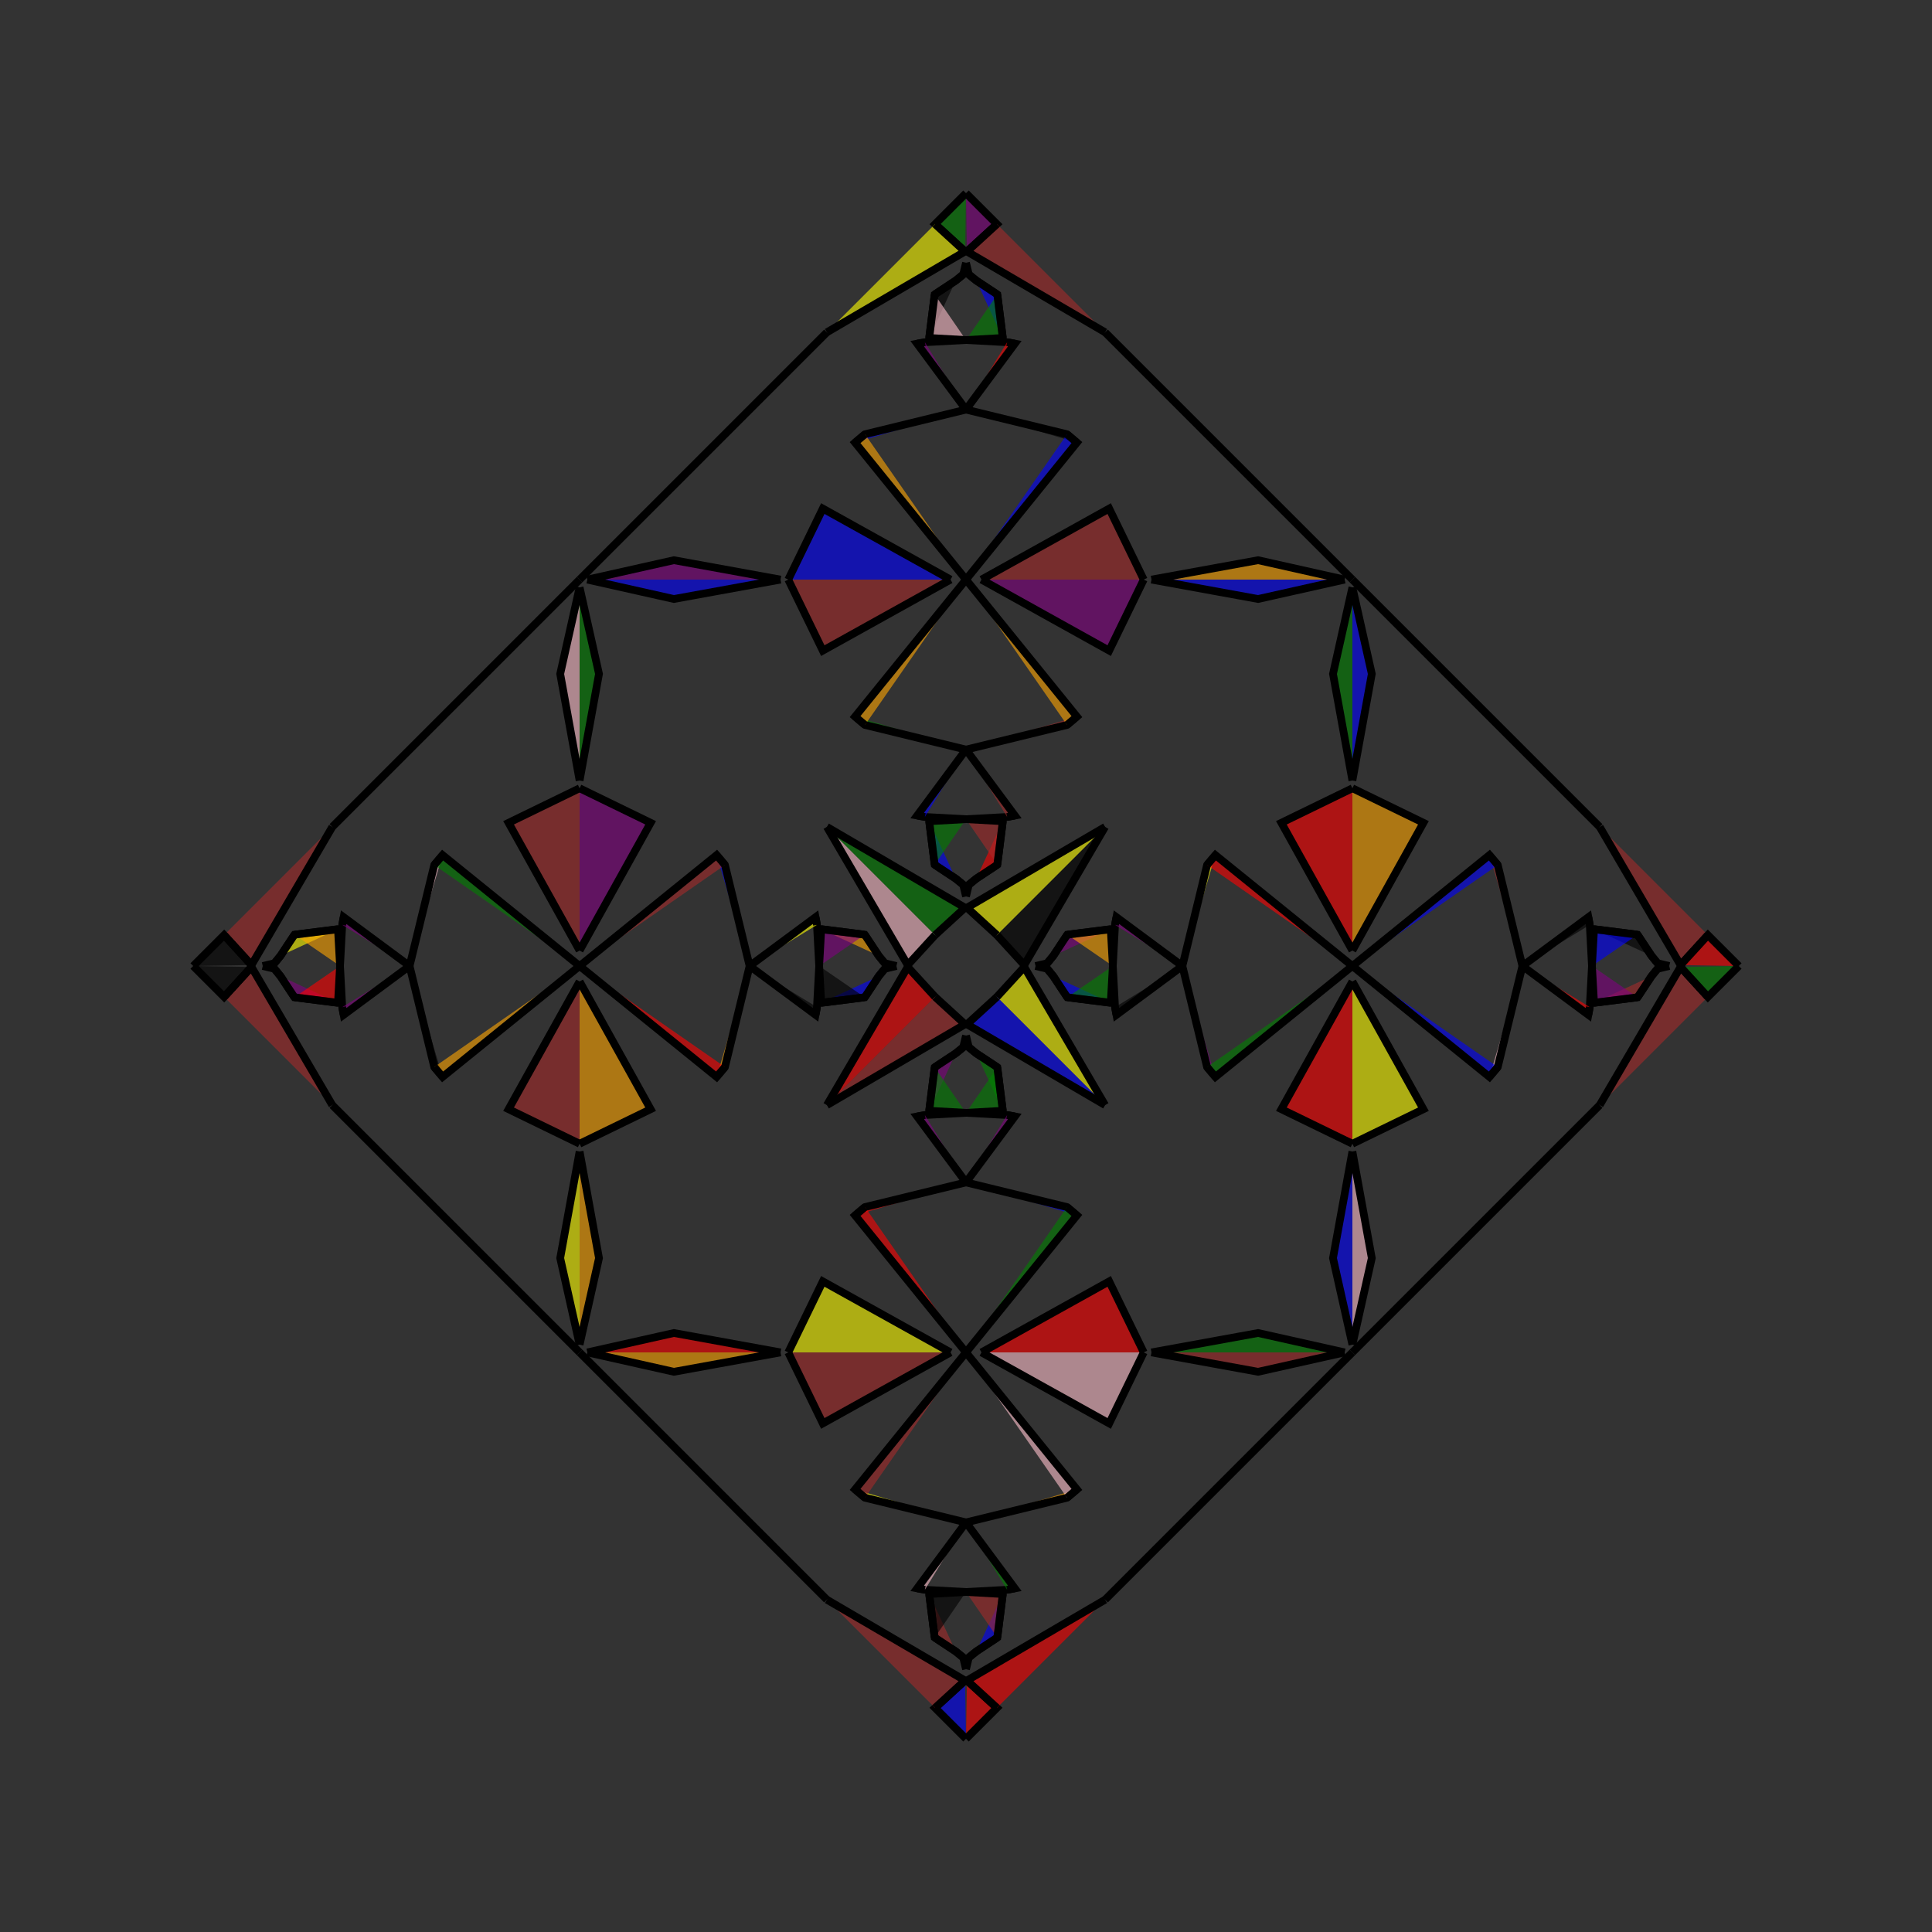 <?xml version="1.0" encoding="UTF-8"?>
<svg xmlns="http://www.w3.org/2000/svg" xmlns:xlink="http://www.w3.org/1999/xlink"
     width="250" height="250" viewBox="-125.0 -125.0 250 250">
<rect x="-125.0" y="-125.0" width="250" height="250" fill="#333333" stroke="none"/>
<defs>
</defs>
<path d="M9.0,-0.0 L10.516,-0.362 L11.303,-1.328" fill="orange" fill-opacity="0.6" stroke="black" stroke-width="1" />
<path d="M9.0,-0.0 L10.516,0.362 L11.303,1.328" fill="black" fill-opacity="0.6" stroke="black" stroke-width="1" />
<path d="M10.516,-0.362 L11.303,-1.328 L13.103,-4.051" fill="purple" fill-opacity="0.6" stroke="black" stroke-width="1" />
<path d="M10.516,0.362 L11.303,1.328 L13.103,4.051" fill="brown" fill-opacity="0.6" stroke="black" stroke-width="1" />
<path d="M11.303,-1.328 L13.103,-4.051 L18.732,-4.762" fill="purple" fill-opacity="0.6" stroke="black" stroke-width="1" />
<path d="M11.303,1.328 L13.103,4.051 L18.732,4.762" fill="blue" fill-opacity="0.6" stroke="black" stroke-width="1" />
<path d="M13.103,-4.051 L18.732,-4.762 L19.0,-0.0" fill="orange" fill-opacity="0.6" stroke="black" stroke-width="1" />
<path d="M13.103,4.051 L18.732,4.762 L19.0,-0.0" fill="green" fill-opacity="0.6" stroke="black" stroke-width="1" />
<path d="M50.0,50.0 L19.0,81.0 L18.0,82.0" fill="pink" fill-opacity="0.6" stroke="black" stroke-width="1" />
<path d="M50.0,-50.0 L19.0,-81.0 L18.0,-82.0" fill="blue" fill-opacity="0.6" stroke="black" stroke-width="1" />
<path d="M19.0,-0.0 L19.285,-5.321 L19.469,-6.318" fill="yellow" fill-opacity="0.6" stroke="black" stroke-width="1" />
<path d="M19.0,-0.0 L19.285,5.321 L19.469,6.318" fill="brown" fill-opacity="0.6" stroke="black" stroke-width="1" />
<path d="M19.285,-5.321 L19.469,-6.318 L28.0,-0.0" fill="purple" fill-opacity="0.6" stroke="black" stroke-width="1" />
<path d="M19.285,5.321 L19.469,6.318 L28.0,-0.0" fill="black" fill-opacity="0.6" stroke="black" stroke-width="1" />
<path d="M28.0,-0.0 L31.191,-13.069 L32.27,-14.351" fill="yellow" fill-opacity="0.6" stroke="black" stroke-width="1" />
<path d="M28.0,-0.0 L31.191,13.069 L32.27,14.351" fill="purple" fill-opacity="0.6" stroke="black" stroke-width="1" />
<path d="M31.191,-13.069 L32.27,-14.351 L50.0,-0.0" fill="red" fill-opacity="0.6" stroke="black" stroke-width="1" />
<path d="M31.191,13.069 L32.27,14.351 L50.0,-0.0" fill="green" fill-opacity="0.6" stroke="black" stroke-width="1" />
<path d="M50.0,-2.0 L40.809,-18.53 L50.0,-23.0" fill="red" fill-opacity="0.6" stroke="black" stroke-width="1" />
<path d="M50.0,2.0 L40.809,18.53 L50.0,23.0" fill="red" fill-opacity="0.6" stroke="black" stroke-width="1" />
<path d="M50.0,-24.0 L47.49,-37.797 L50.0,-49.0" fill="green" fill-opacity="0.6" stroke="black" stroke-width="1" />
<path d="M50.0,24.0 L47.49,37.797 L50.0,49.0" fill="blue" fill-opacity="0.6" stroke="black" stroke-width="1" />
<path d="M18.0,-18.0 L7.543,-0.126 L4.0,-4.0" fill="black" fill-opacity="0.6" stroke="black" stroke-width="1" />
<path d="M18.0,18.0 L7.543,0.126 L4.0,4.0" fill="yellow" fill-opacity="0.6" stroke="black" stroke-width="1" />
<path d="M0.126,92.457 L4.0,96.0 L0.0,100.0" fill="red" fill-opacity="0.6" stroke="black" stroke-width="1" />
<path d="M0.126,-92.457 L4.0,-96.0 L0.0,-100.0" fill="purple" fill-opacity="0.6" stroke="black" stroke-width="1" />
<path d="M-9.0,-0.0 L-10.516,-0.362 L-11.303,-1.328" fill="yellow" fill-opacity="0.6" stroke="black" stroke-width="1" />
<path d="M-9.0,-0.0 L-10.516,0.362 L-11.303,1.328" fill="red" fill-opacity="0.6" stroke="black" stroke-width="1" />
<path d="M-10.516,-0.362 L-11.303,-1.328 L-13.103,-4.051" fill="brown" fill-opacity="0.6" stroke="black" stroke-width="1" />
<path d="M-10.516,0.362 L-11.303,1.328 L-13.103,4.051" fill="brown" fill-opacity="0.6" stroke="black" stroke-width="1" />
<path d="M-11.303,-1.328 L-13.103,-4.051 L-18.732,-4.762" fill="orange" fill-opacity="0.6" stroke="black" stroke-width="1" />
<path d="M-11.303,1.328 L-13.103,4.051 L-18.732,4.762" fill="blue" fill-opacity="0.6" stroke="black" stroke-width="1" />
<path d="M-13.103,-4.051 L-18.732,-4.762 L-19.0,-0.0" fill="purple" fill-opacity="0.6" stroke="black" stroke-width="1" />
<path d="M-13.103,4.051 L-18.732,4.762 L-19.0,-0.0" fill="black" fill-opacity="0.6" stroke="black" stroke-width="1" />
<path d="M-50.0,50.0 L-19.0,81.0 L-18.0,82.0" fill="pink" fill-opacity="0.6" stroke="black" stroke-width="1" />
<path d="M-50.0,-50.0 L-19.0,-81.0 L-18.0,-82.0" fill="pink" fill-opacity="0.6" stroke="black" stroke-width="1" />
<path d="M-19.0,-0.0 L-19.285,-5.321 L-19.469,-6.318" fill="yellow" fill-opacity="0.6" stroke="black" stroke-width="1" />
<path d="M-19.0,-0.0 L-19.285,5.321 L-19.469,6.318" fill="black" fill-opacity="0.6" stroke="black" stroke-width="1" />
<path d="M-19.285,-5.321 L-19.469,-6.318 L-28.0,-0.0" fill="yellow" fill-opacity="0.6" stroke="black" stroke-width="1" />
<path d="M-19.285,5.321 L-19.469,6.318 L-28.0,-0.0" fill="black" fill-opacity="0.6" stroke="black" stroke-width="1" />
<path d="M-28.0,-0.0 L-31.191,-13.069 L-32.27,-14.351" fill="blue" fill-opacity="0.6" stroke="black" stroke-width="1" />
<path d="M-28.0,-0.0 L-31.191,13.069 L-32.27,14.351" fill="orange" fill-opacity="0.6" stroke="black" stroke-width="1" />
<path d="M-31.191,-13.069 L-32.27,-14.351 L-50.0,-0.0" fill="brown" fill-opacity="0.6" stroke="black" stroke-width="1" />
<path d="M-31.191,13.069 L-32.27,14.351 L-50.0,-0.0" fill="red" fill-opacity="0.6" stroke="black" stroke-width="1" />
<path d="M-50.0,-2.0 L-40.809,-18.53 L-50.0,-23.0" fill="purple" fill-opacity="0.6" stroke="black" stroke-width="1" />
<path d="M-50.0,2.0 L-40.809,18.53 L-50.0,23.0" fill="orange" fill-opacity="0.6" stroke="black" stroke-width="1" />
<path d="M-50.0,-24.0 L-47.49,-37.797 L-50.0,-49.0" fill="green" fill-opacity="0.6" stroke="black" stroke-width="1" />
<path d="M-50.0,24.0 L-47.49,37.797 L-50.0,49.0" fill="orange" fill-opacity="0.6" stroke="black" stroke-width="1" />
<path d="M-18.0,-18.0 L-7.543,-0.126 L-4.0,-4.0" fill="pink" fill-opacity="0.6" stroke="black" stroke-width="1" />
<path d="M-18.0,18.0 L-7.543,0.126 L-4.0,4.0" fill="red" fill-opacity="0.6" stroke="black" stroke-width="1" />
<path d="M-0.126,92.457 L-4.0,96.0 L0.0,100.0" fill="blue" fill-opacity="0.6" stroke="black" stroke-width="1" />
<path d="M-0.126,-92.457 L-4.0,-96.0 L0.0,-100.0" fill="green" fill-opacity="0.6" stroke="black" stroke-width="1" />
<path d="M91.0,-0.0 L89.484,0.362 L88.697,1.328" fill="pink" fill-opacity="0.6" stroke="black" stroke-width="1" />
<path d="M91.0,-0.0 L89.484,-0.362 L88.697,-1.328" fill="yellow" fill-opacity="0.6" stroke="black" stroke-width="1" />
<path d="M89.484,0.362 L88.697,1.328 L86.897,4.051" fill="blue" fill-opacity="0.6" stroke="black" stroke-width="1" />
<path d="M89.484,-0.362 L88.697,-1.328 L86.897,-4.051" fill="brown" fill-opacity="0.6" stroke="black" stroke-width="1" />
<path d="M88.697,1.328 L86.897,4.051 L81.268,4.762" fill="brown" fill-opacity="0.6" stroke="black" stroke-width="1" />
<path d="M88.697,-1.328 L86.897,-4.051 L81.268,-4.762" fill="black" fill-opacity="0.6" stroke="black" stroke-width="1" />
<path d="M86.897,4.051 L81.268,4.762 L81.0,-0.0" fill="purple" fill-opacity="0.6" stroke="black" stroke-width="1" />
<path d="M86.897,-4.051 L81.268,-4.762 L81.0,-0.0" fill="blue" fill-opacity="0.6" stroke="black" stroke-width="1" />
<path d="M50.0,50.0 L81.0,19.0 L82.0,18.0" fill="black" fill-opacity="0.6" stroke="black" stroke-width="1" />
<path d="M50.0,-50.0 L81.0,-19.0 L82.0,-18.0" fill="orange" fill-opacity="0.6" stroke="black" stroke-width="1" />
<path d="M81.0,-0.0 L80.715,5.321 L80.531,6.318" fill="orange" fill-opacity="0.6" stroke="black" stroke-width="1" />
<path d="M81.0,-0.0 L80.715,-5.321 L80.531,-6.318" fill="pink" fill-opacity="0.6" stroke="black" stroke-width="1" />
<path d="M80.715,5.321 L80.531,6.318 L72.0,-0.0" fill="red" fill-opacity="0.6" stroke="black" stroke-width="1" />
<path d="M80.715,-5.321 L80.531,-6.318 L72.0,-0.0" fill="black" fill-opacity="0.6" stroke="black" stroke-width="1" />
<path d="M72.0,-0.0 L68.809,13.069 L67.73,14.351" fill="pink" fill-opacity="0.6" stroke="black" stroke-width="1" />
<path d="M72.0,-0.0 L68.809,-13.069 L67.73,-14.351" fill="brown" fill-opacity="0.6" stroke="black" stroke-width="1" />
<path d="M68.809,13.069 L67.73,14.351 L50.0,-0.0" fill="blue" fill-opacity="0.6" stroke="black" stroke-width="1" />
<path d="M68.809,-13.069 L67.73,-14.351 L50.0,-0.0" fill="blue" fill-opacity="0.6" stroke="black" stroke-width="1" />
<path d="M50.0,2.0 L59.191,18.53 L50.0,23.0" fill="yellow" fill-opacity="0.6" stroke="black" stroke-width="1" />
<path d="M50.0,-2.0 L59.191,-18.53 L50.0,-23.0" fill="orange" fill-opacity="0.6" stroke="black" stroke-width="1" />
<path d="M50.0,24.0 L52.51,37.797 L50.0,49.0" fill="pink" fill-opacity="0.6" stroke="black" stroke-width="1" />
<path d="M50.0,-24.0 L52.51,-37.797 L50.0,-49.0" fill="blue" fill-opacity="0.6" stroke="black" stroke-width="1" />
<path d="M82.0,18.0 L92.457,0.126 L96.0,4.0" fill="brown" fill-opacity="0.6" stroke="black" stroke-width="1" />
<path d="M82.0,-18.0 L92.457,-0.126 L96.0,-4.0" fill="brown" fill-opacity="0.6" stroke="black" stroke-width="1" />
<path d="M92.457,0.126 L96.0,4.0 L100.0,-0.0" fill="green" fill-opacity="0.6" stroke="black" stroke-width="1" />
<path d="M92.457,-0.126 L96.0,-4.0 L100.0,-0.0" fill="red" fill-opacity="0.6" stroke="black" stroke-width="1" />
<path d="M0.0,-9.0 L0.362,-10.516 L1.328,-11.303" fill="pink" fill-opacity="0.6" stroke="black" stroke-width="1" />
<path d="M0.0,9.0 L0.362,10.516 L1.328,11.303" fill="yellow" fill-opacity="0.6" stroke="black" stroke-width="1" />
<path d="M0.0,91.0 L0.362,89.484 L1.328,88.697" fill="black" fill-opacity="0.6" stroke="black" stroke-width="1" />
<path d="M0.0,-91.0 L0.362,-89.484 L1.328,-88.697" fill="brown" fill-opacity="0.6" stroke="black" stroke-width="1" />
<path d="M0.362,-10.516 L1.328,-11.303 L4.051,-13.103" fill="black" fill-opacity="0.6" stroke="black" stroke-width="1" />
<path d="M0.362,10.516 L1.328,11.303 L4.051,13.103" fill="purple" fill-opacity="0.6" stroke="black" stroke-width="1" />
<path d="M0.362,89.484 L1.328,88.697 L4.051,86.897" fill="purple" fill-opacity="0.6" stroke="black" stroke-width="1" />
<path d="M0.362,-89.484 L1.328,-88.697 L4.051,-86.897" fill="pink" fill-opacity="0.6" stroke="black" stroke-width="1" />
<path d="M1.328,-11.303 L4.051,-13.103 L4.762,-18.732" fill="red" fill-opacity="0.6" stroke="black" stroke-width="1" />
<path d="M1.328,11.303 L4.051,13.103 L4.762,18.732" fill="green" fill-opacity="0.6" stroke="black" stroke-width="1" />
<path d="M1.328,88.697 L4.051,86.897 L4.762,81.268" fill="blue" fill-opacity="0.6" stroke="black" stroke-width="1" />
<path d="M1.328,-88.697 L4.051,-86.897 L4.762,-81.268" fill="blue" fill-opacity="0.6" stroke="black" stroke-width="1" />
<path d="M4.051,-13.103 L4.762,-18.732 L0.0,-19.0" fill="brown" fill-opacity="0.6" stroke="black" stroke-width="1" />
<path d="M4.051,13.103 L4.762,18.732 L0.0,19.0" fill="green" fill-opacity="0.6" stroke="black" stroke-width="1" />
<path d="M4.051,86.897 L4.762,81.268 L0.0,81.0" fill="brown" fill-opacity="0.6" stroke="black" stroke-width="1" />
<path d="M4.051,-86.897 L4.762,-81.268 L0.0,-81.0" fill="green" fill-opacity="0.6" stroke="black" stroke-width="1" />
<path d="M0.0,-19.0 L5.321,-19.285 L6.318,-19.469" fill="red" fill-opacity="0.6" stroke="black" stroke-width="1" />
<path d="M0.0,19.0 L5.321,19.285 L6.318,19.469" fill="green" fill-opacity="0.6" stroke="black" stroke-width="1" />
<path d="M0.0,81.0 L5.321,80.715 L6.318,80.531" fill="red" fill-opacity="0.6" stroke="black" stroke-width="1" />
<path d="M0.0,-81.0 L5.321,-80.715 L6.318,-80.531" fill="red" fill-opacity="0.6" stroke="black" stroke-width="1" />
<path d="M5.321,-19.285 L6.318,-19.469 L0.0,-28.0" fill="brown" fill-opacity="0.6" stroke="black" stroke-width="1" />
<path d="M5.321,19.285 L6.318,19.469 L0.0,28.0" fill="purple" fill-opacity="0.6" stroke="black" stroke-width="1" />
<path d="M5.321,80.715 L6.318,80.531 L0.0,72.0" fill="green" fill-opacity="0.6" stroke="black" stroke-width="1" />
<path d="M5.321,-80.715 L6.318,-80.531 L0.0,-72.0" fill="red" fill-opacity="0.6" stroke="black" stroke-width="1" />
<path d="M0.0,-28.0 L13.069,-31.191 L14.351,-32.27" fill="brown" fill-opacity="0.6" stroke="black" stroke-width="1" />
<path d="M0.0,28.0 L13.069,31.191 L14.351,32.27" fill="blue" fill-opacity="0.6" stroke="black" stroke-width="1" />
<path d="M0.0,72.0 L13.069,68.809 L14.351,67.73" fill="orange" fill-opacity="0.6" stroke="black" stroke-width="1" />
<path d="M0.0,-72.0 L13.069,-68.809 L14.351,-67.73" fill="black" fill-opacity="0.6" stroke="black" stroke-width="1" />
<path d="M13.069,-31.191 L14.351,-32.27 L0.0,-50.0" fill="orange" fill-opacity="0.6" stroke="black" stroke-width="1" />
<path d="M13.069,31.191 L14.351,32.27 L0.0,50.0" fill="green" fill-opacity="0.6" stroke="black" stroke-width="1" />
<path d="M13.069,68.809 L14.351,67.73 L0.0,50.0" fill="pink" fill-opacity="0.6" stroke="black" stroke-width="1" />
<path d="M13.069,-68.809 L14.351,-67.73 L0.0,-50.0" fill="blue" fill-opacity="0.6" stroke="black" stroke-width="1" />
<path d="M2.0,-50.0 L18.53,-40.809 L23.0,-50.0" fill="purple" fill-opacity="0.6" stroke="black" stroke-width="1" />
<path d="M2.0,50.0 L18.53,40.809 L23.0,50.0" fill="red" fill-opacity="0.6" stroke="black" stroke-width="1" />
<path d="M2.0,50.0 L18.53,59.191 L23.0,50.0" fill="pink" fill-opacity="0.6" stroke="black" stroke-width="1" />
<path d="M2.0,-50.0 L18.53,-59.191 L23.0,-50.0" fill="brown" fill-opacity="0.6" stroke="black" stroke-width="1" />
<path d="M24.0,-50.0 L37.797,-47.49 L49.0,-50.0" fill="blue" fill-opacity="0.6" stroke="black" stroke-width="1" />
<path d="M24.0,50.0 L37.797,47.49 L49.0,50.0" fill="green" fill-opacity="0.6" stroke="black" stroke-width="1" />
<path d="M24.0,50.0 L37.797,52.51 L49.0,50.0" fill="brown" fill-opacity="0.6" stroke="black" stroke-width="1" />
<path d="M24.0,-50.0 L37.797,-52.51 L49.0,-50.0" fill="orange" fill-opacity="0.6" stroke="black" stroke-width="1" />
<path d="M18.0,-18.0 L0.126,-7.543 L4.0,-4.0" fill="yellow" fill-opacity="0.6" stroke="black" stroke-width="1" />
<path d="M18.0,18.0 L0.126,7.543 L4.0,4.0" fill="blue" fill-opacity="0.6" stroke="black" stroke-width="1" />
<path d="M18.0,82.0 L0.126,92.457 L4.0,96.0" fill="red" fill-opacity="0.6" stroke="black" stroke-width="1" />
<path d="M18.0,-82.0 L0.126,-92.457 L4.0,-96.0" fill="brown" fill-opacity="0.6" stroke="black" stroke-width="1" />
<path d="M0.0,91.0 L-0.362,89.484 L-1.328,88.697" fill="yellow" fill-opacity="0.6" stroke="black" stroke-width="1" />
<path d="M0.0,-9.0 L-0.362,-10.516 L-1.328,-11.303" fill="purple" fill-opacity="0.6" stroke="black" stroke-width="1" />
<path d="M0.0,9.0 L-0.362,10.516 L-1.328,11.303" fill="black" fill-opacity="0.6" stroke="black" stroke-width="1" />
<path d="M0.0,-91.0 L-0.362,-89.484 L-1.328,-88.697" fill="pink" fill-opacity="0.6" stroke="black" stroke-width="1" />
<path d="M-0.362,89.484 L-1.328,88.697 L-4.051,86.897" fill="green" fill-opacity="0.6" stroke="black" stroke-width="1" />
<path d="M-0.362,-10.516 L-1.328,-11.303 L-4.051,-13.103" fill="brown" fill-opacity="0.6" stroke="black" stroke-width="1" />
<path d="M-0.362,10.516 L-1.328,11.303 L-4.051,13.103" fill="orange" fill-opacity="0.6" stroke="black" stroke-width="1" />
<path d="M-0.362,-89.484 L-1.328,-88.697 L-4.051,-86.897" fill="black" fill-opacity="0.6" stroke="black" stroke-width="1" />
<path d="M-1.328,88.697 L-4.051,86.897 L-4.762,81.268" fill="brown" fill-opacity="0.6" stroke="black" stroke-width="1" />
<path d="M-1.328,-11.303 L-4.051,-13.103 L-4.762,-18.732" fill="blue" fill-opacity="0.6" stroke="black" stroke-width="1" />
<path d="M-1.328,11.303 L-4.051,13.103 L-4.762,18.732" fill="purple" fill-opacity="0.6" stroke="black" stroke-width="1" />
<path d="M-1.328,-88.697 L-4.051,-86.897 L-4.762,-81.268" fill="black" fill-opacity="0.6" stroke="black" stroke-width="1" />
<path d="M-4.051,86.897 L-4.762,81.268 L0.0,81.0" fill="black" fill-opacity="0.6" stroke="black" stroke-width="1" />
<path d="M-4.051,-13.103 L-4.762,-18.732 L0.0,-19.0" fill="green" fill-opacity="0.6" stroke="black" stroke-width="1" />
<path d="M-4.051,13.103 L-4.762,18.732 L0.0,19.0" fill="green" fill-opacity="0.6" stroke="black" stroke-width="1" />
<path d="M-4.051,-86.897 L-4.762,-81.268 L0.0,-81.0" fill="pink" fill-opacity="0.6" stroke="black" stroke-width="1" />
<path d="M0.0,81.0 L-5.321,80.715 L-6.318,80.531" fill="pink" fill-opacity="0.6" stroke="black" stroke-width="1" />
<path d="M0.0,-19.0 L-5.321,-19.285 L-6.318,-19.469" fill="blue" fill-opacity="0.6" stroke="black" stroke-width="1" />
<path d="M0.0,19.0 L-5.321,19.285 L-6.318,19.469" fill="purple" fill-opacity="0.6" stroke="black" stroke-width="1" />
<path d="M0.0,-81.0 L-5.321,-80.715 L-6.318,-80.531" fill="yellow" fill-opacity="0.6" stroke="black" stroke-width="1" />
<path d="M-5.321,80.715 L-6.318,80.531 L0.0,72.0" fill="pink" fill-opacity="0.6" stroke="black" stroke-width="1" />
<path d="M-5.321,-19.285 L-6.318,-19.469 L0.0,-28.0" fill="blue" fill-opacity="0.6" stroke="black" stroke-width="1" />
<path d="M-5.321,19.285 L-6.318,19.469 L0.0,28.0" fill="purple" fill-opacity="0.6" stroke="black" stroke-width="1" />
<path d="M-5.321,-80.715 L-6.318,-80.531 L0.0,-72.0" fill="purple" fill-opacity="0.6" stroke="black" stroke-width="1" />
<path d="M0.0,72.0 L-13.069,68.809 L-14.351,67.73" fill="yellow" fill-opacity="0.6" stroke="black" stroke-width="1" />
<path d="M0.0,-28.0 L-13.069,-31.191 L-14.351,-32.27" fill="green" fill-opacity="0.6" stroke="black" stroke-width="1" />
<path d="M0.0,28.0 L-13.069,31.191 L-14.351,32.27" fill="red" fill-opacity="0.6" stroke="black" stroke-width="1" />
<path d="M0.0,-72.0 L-13.069,-68.809 L-14.351,-67.73" fill="blue" fill-opacity="0.6" stroke="black" stroke-width="1" />
<path d="M-13.069,68.809 L-14.351,67.73 L0.0,50.0" fill="brown" fill-opacity="0.6" stroke="black" stroke-width="1" />
<path d="M-13.069,-31.191 L-14.351,-32.27 L0.0,-50.0" fill="orange" fill-opacity="0.6" stroke="black" stroke-width="1" />
<path d="M-13.069,31.191 L-14.351,32.27 L0.0,50.0" fill="red" fill-opacity="0.6" stroke="black" stroke-width="1" />
<path d="M-13.069,-68.809 L-14.351,-67.73 L0.0,-50.0" fill="orange" fill-opacity="0.6" stroke="black" stroke-width="1" />
<path d="M-2.0,50.0 L-18.53,59.191 L-23.0,50.0" fill="brown" fill-opacity="0.6" stroke="black" stroke-width="1" />
<path d="M-2.0,-50.0 L-18.53,-40.809 L-23.0,-50.0" fill="brown" fill-opacity="0.6" stroke="black" stroke-width="1" />
<path d="M-2.0,50.0 L-18.53,40.809 L-23.0,50.0" fill="yellow" fill-opacity="0.6" stroke="black" stroke-width="1" />
<path d="M-2.0,-50.0 L-18.53,-59.191 L-23.0,-50.0" fill="blue" fill-opacity="0.6" stroke="black" stroke-width="1" />
<path d="M-24.0,50.0 L-37.797,52.51 L-49.0,50.0" fill="orange" fill-opacity="0.6" stroke="black" stroke-width="1" />
<path d="M-24.0,-50.0 L-37.797,-47.49 L-49.0,-50.0" fill="blue" fill-opacity="0.6" stroke="black" stroke-width="1" />
<path d="M-24.0,50.0 L-37.797,47.49 L-49.0,50.0" fill="red" fill-opacity="0.6" stroke="black" stroke-width="1" />
<path d="M-24.0,-50.0 L-37.797,-52.51 L-49.0,-50.0" fill="purple" fill-opacity="0.6" stroke="black" stroke-width="1" />
<path d="M-18.0,82.0 L-0.126,92.457 L-4.0,96.0" fill="brown" fill-opacity="0.6" stroke="black" stroke-width="1" />
<path d="M-18.0,-18.0 L-0.126,-7.543 L-4.0,-4.0" fill="green" fill-opacity="0.6" stroke="black" stroke-width="1" />
<path d="M-18.0,18.0 L-0.126,7.543 L-4.0,4.0" fill="brown" fill-opacity="0.6" stroke="black" stroke-width="1" />
<path d="M-18.0,-82.0 L-0.126,-92.457 L-4.0,-96.0" fill="yellow" fill-opacity="0.6" stroke="black" stroke-width="1" />
<path d="M-91.0,-0.0 L-89.484,-0.362 L-88.697,-1.328" fill="orange" fill-opacity="0.6" stroke="black" stroke-width="1" />
<path d="M-91.0,-0.0 L-89.484,0.362 L-88.697,1.328" fill="green" fill-opacity="0.6" stroke="black" stroke-width="1" />
<path d="M-89.484,-0.362 L-88.697,-1.328 L-86.897,-4.051" fill="brown" fill-opacity="0.6" stroke="black" stroke-width="1" />
<path d="M-89.484,0.362 L-88.697,1.328 L-86.897,4.051" fill="brown" fill-opacity="0.6" stroke="black" stroke-width="1" />
<path d="M-88.697,-1.328 L-86.897,-4.051 L-81.268,-4.762" fill="yellow" fill-opacity="0.6" stroke="black" stroke-width="1" />
<path d="M-88.697,1.328 L-86.897,4.051 L-81.268,4.762" fill="purple" fill-opacity="0.6" stroke="black" stroke-width="1" />
<path d="M-86.897,-4.051 L-81.268,-4.762 L-81.0,-0.0" fill="orange" fill-opacity="0.6" stroke="black" stroke-width="1" />
<path d="M-86.897,4.051 L-81.268,4.762 L-81.0,-0.0" fill="red" fill-opacity="0.6" stroke="black" stroke-width="1" />
<path d="M-50.0,-50.0 L-81.0,-19.0 L-82.0,-18.0" fill="yellow" fill-opacity="0.6" stroke="black" stroke-width="1" />
<path d="M-50.0,50.0 L-81.0,19.0 L-82.0,18.0" fill="black" fill-opacity="0.6" stroke="black" stroke-width="1" />
<path d="M-81.0,-0.0 L-80.715,-5.321 L-80.531,-6.318" fill="black" fill-opacity="0.6" stroke="black" stroke-width="1" />
<path d="M-81.0,-0.0 L-80.715,5.321 L-80.531,6.318" fill="orange" fill-opacity="0.6" stroke="black" stroke-width="1" />
<path d="M-80.715,-5.321 L-80.531,-6.318 L-72.0,-0.0" fill="purple" fill-opacity="0.6" stroke="black" stroke-width="1" />
<path d="M-80.715,5.321 L-80.531,6.318 L-72.0,-0.0" fill="purple" fill-opacity="0.6" stroke="black" stroke-width="1" />
<path d="M-72.0,-0.0 L-68.809,-13.069 L-67.73,-14.351" fill="pink" fill-opacity="0.6" stroke="black" stroke-width="1" />
<path d="M-72.0,-0.0 L-68.809,13.069 L-67.73,14.351" fill="black" fill-opacity="0.6" stroke="black" stroke-width="1" />
<path d="M-68.809,-13.069 L-67.73,-14.351 L-50.0,-0.0" fill="green" fill-opacity="0.6" stroke="black" stroke-width="1" />
<path d="M-68.809,13.069 L-67.73,14.351 L-50.0,-0.0" fill="orange" fill-opacity="0.6" stroke="black" stroke-width="1" />
<path d="M-50.0,-2.0 L-59.191,-18.53 L-50.0,-23.0" fill="brown" fill-opacity="0.6" stroke="black" stroke-width="1" />
<path d="M-50.0,2.0 L-59.191,18.53 L-50.0,23.0" fill="brown" fill-opacity="0.6" stroke="black" stroke-width="1" />
<path d="M-50.0,-24.0 L-52.51,-37.797 L-50.0,-49.0" fill="pink" fill-opacity="0.6" stroke="black" stroke-width="1" />
<path d="M-50.0,24.0 L-52.51,37.797 L-50.0,49.0" fill="yellow" fill-opacity="0.6" stroke="black" stroke-width="1" />
<path d="M-82.0,-18.0 L-92.457,-0.126 L-96.0,-4.0" fill="brown" fill-opacity="0.6" stroke="black" stroke-width="1" />
<path d="M-82.0,18.0 L-92.457,0.126 L-96.0,4.0" fill="brown" fill-opacity="0.6" stroke="black" stroke-width="1" />
<path d="M-92.457,-0.126 L-96.0,-4.0 L-100.0,-0.0" fill="black" fill-opacity="0.6" stroke="black" stroke-width="1" />
<path d="M-92.457,0.126 L-96.0,4.0 L-100.0,-0.0" fill="black" fill-opacity="0.6" stroke="black" stroke-width="1" />
</svg>